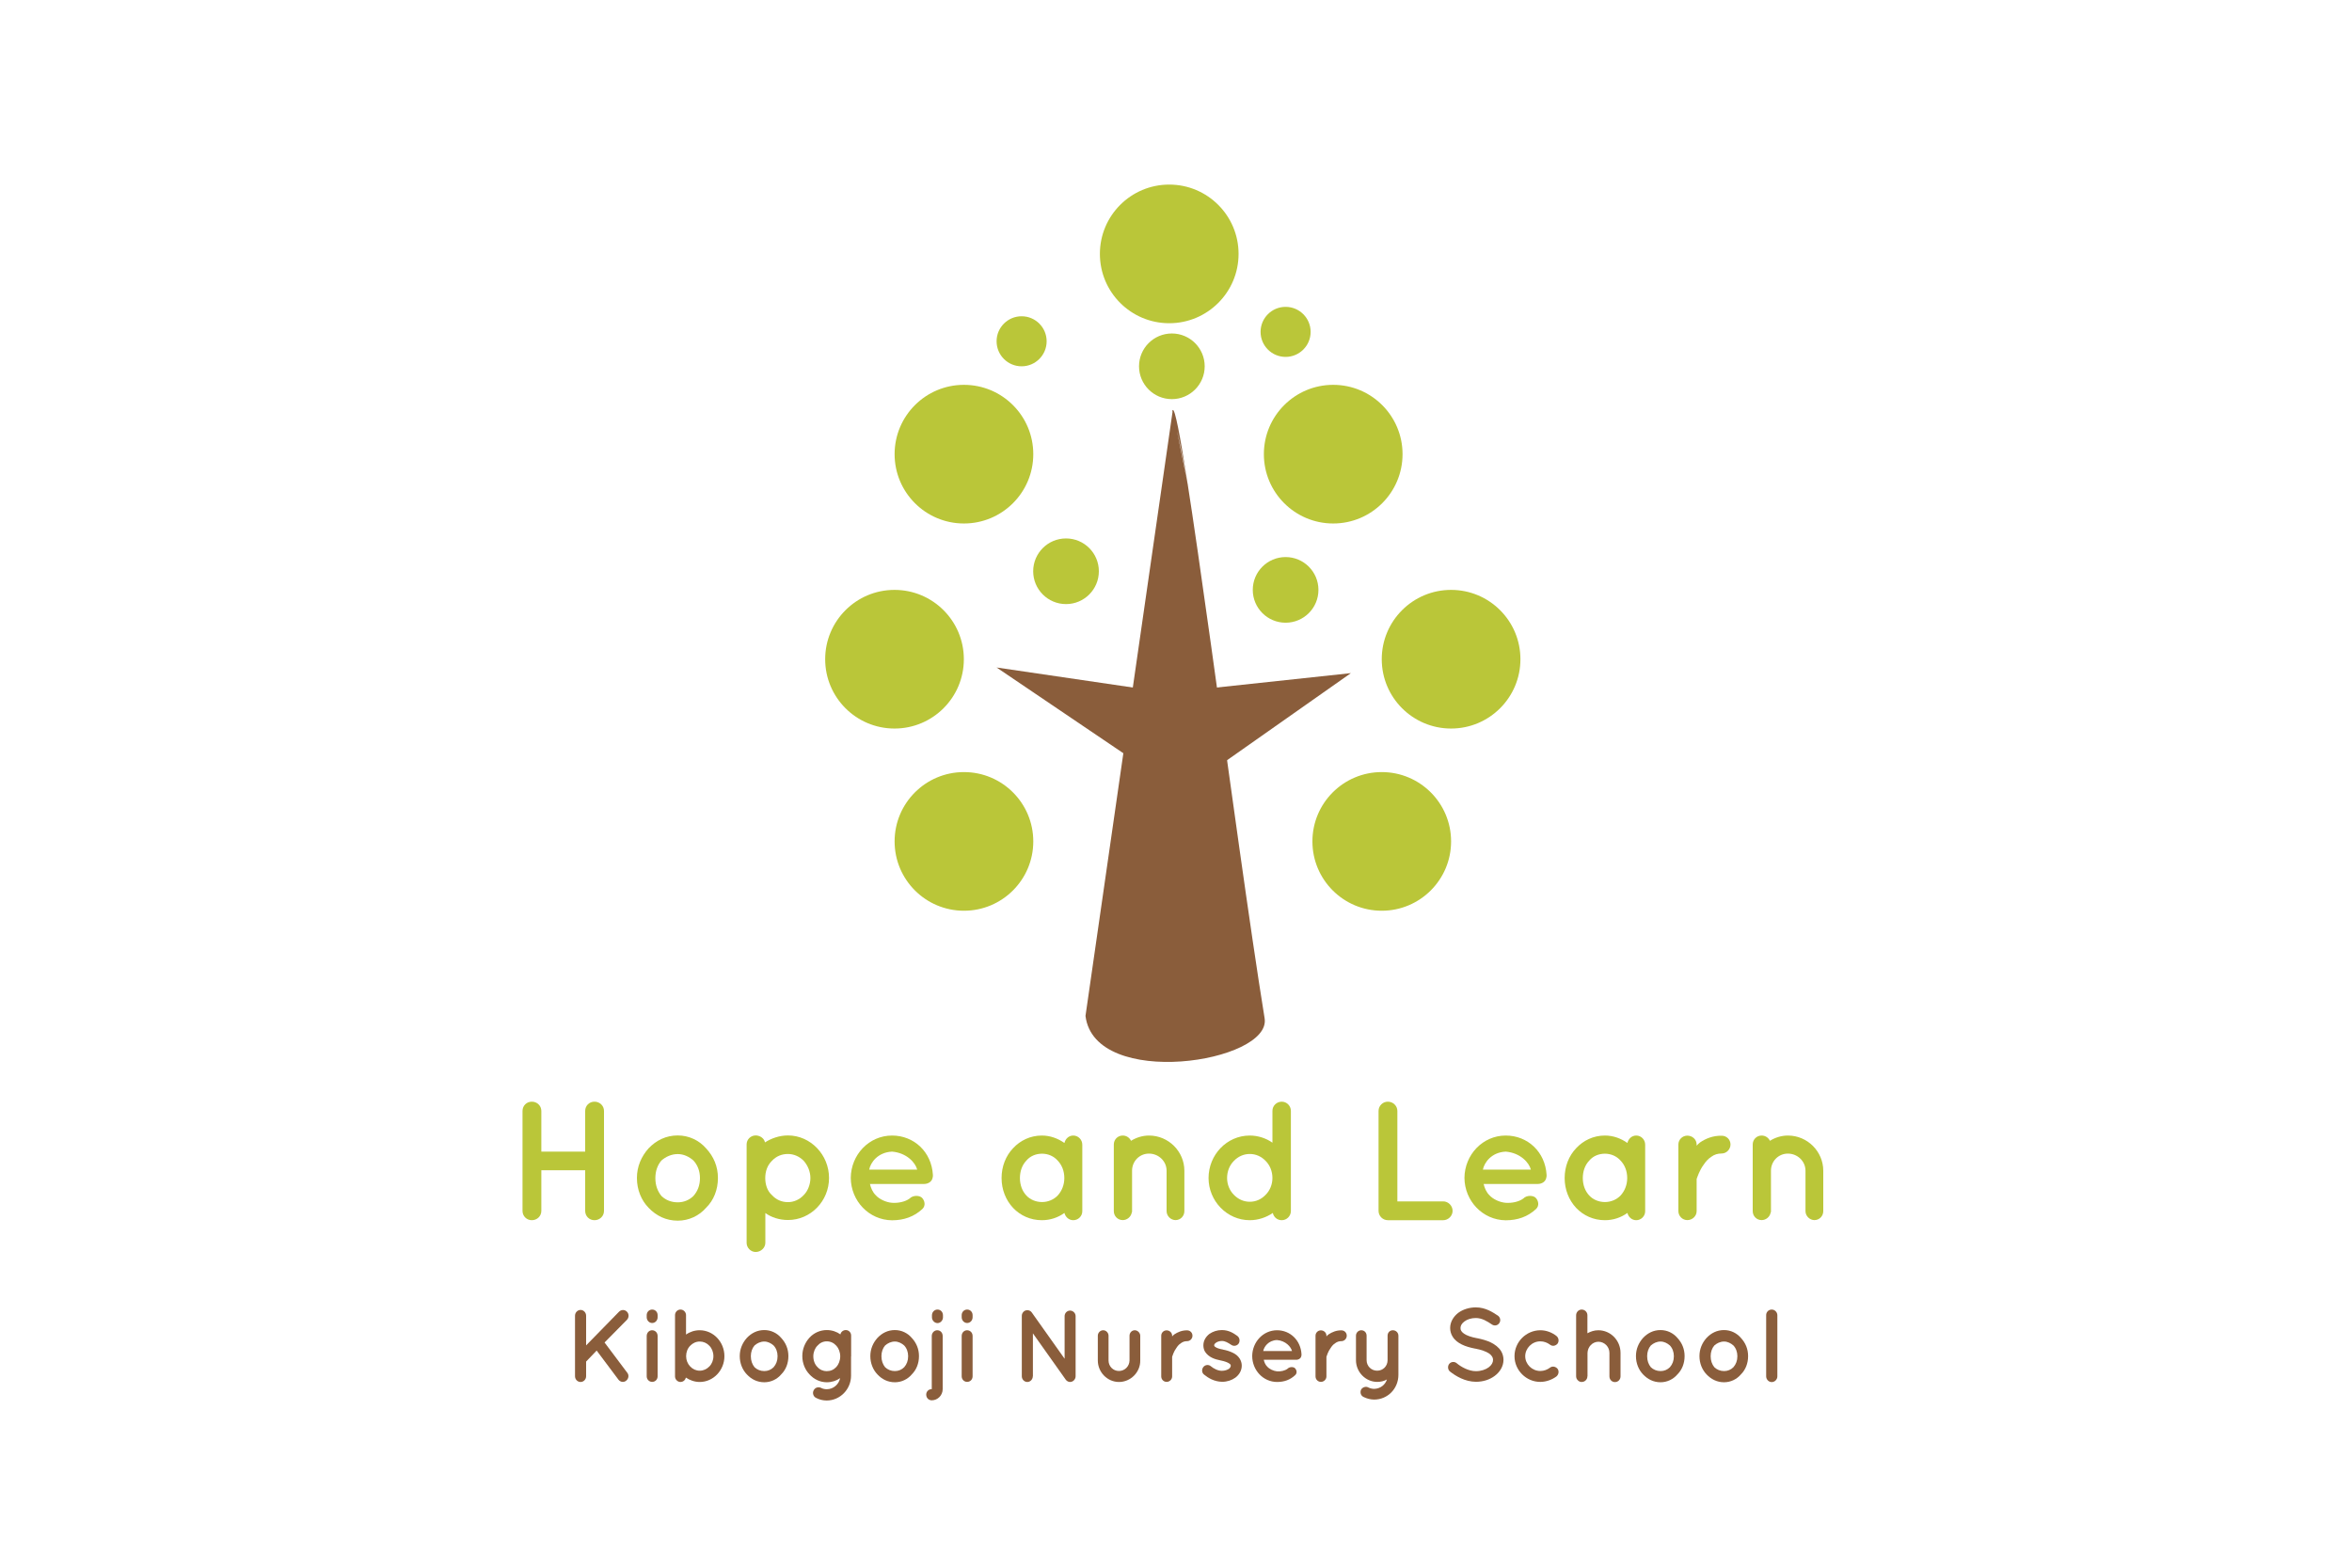 <?xml version="1.0" encoding="utf-8"?>
<!-- Generator: Adobe Illustrator 23.0.1, SVG Export Plug-In . SVG Version: 6.00 Build 0)  -->
<svg version="1.1" width="300px" height="200px" xmlns="http://www.w3.org/2000/svg" xmlns:xlink="http://www.w3.org/1999/xlink" x="0px" y="0px"
	 viewBox="0 0 250 150" style="enable-background:new 0 0 250 150;" xml:space="preserve">
<style type="text/css">
	.st0{fill:#8A5D3B;}
	.st1{fill:#BAC639;}
</style>
<g id="Steam">
</g>
<g id="Motto">
</g>
<g id="Circles">
</g>
<g id="branch">
	<g>
		<path class="st0" d="M126.27,43.28c-1.2-6.86-1.83-7.89-1.61-8.02c0.92-0.54,6.65,45.5,9.76,64.67
			c0.76,4.69-18.08,7.62-19.04-0.26l9.28-64.41"/>
		<circle class="st1" cx="102.46" cy="81.12" r="7.37"/>
		<circle class="st1" cx="95.08" cy="61.75" r="7.37"/>
		<circle class="st1" cx="102.46" cy="39.95" r="7.37"/>
		<circle class="st1" cx="141.71" cy="39.95" r="7.37"/>
		<circle class="st1" cx="124.56" cy="30.61" r="3.49"/>
		<circle class="st1" cx="113.31" cy="52.4" r="3.49"/>
		<circle class="st1" cx="136.65" cy="54.38" r="3.49"/>
		<circle class="st1" cx="136.65" cy="26.95" r="2.66"/>
		<circle class="st1" cx="108.59" cy="27.95" r="2.66"/>
		<circle class="st1" cx="124.28" cy="18.66" r="7.37"/>
		<circle class="st1" cx="154.24" cy="61.75" r="7.37"/>
		<circle class="st1" cx="146.87" cy="81.12" r="7.37"/>
		<polygon class="st0" points="124.37,65.29 127.85,74.3 143.59,63.23 		"/>
		<polygon class="st0" points="121.82,73.38 124.84,65.41 105.93,62.63 		"/>
	</g>
	<g>
		<path class="st1" d="M55.54,120.4v-10.62c0-0.56,0.43-0.99,0.99-0.99c0.56,0,1.01,0.43,1.01,0.99v4.32h4.66v-4.32
			c0-0.56,0.43-0.99,0.99-0.99c0.56,0,1.01,0.43,1.01,0.99v10.62c0,0.56-0.45,0.99-1.01,0.99c-0.56,0-0.99-0.43-0.99-0.99v-4.32
			h-4.66v4.32c0,0.56-0.45,0.99-1.01,0.99C55.98,121.39,55.54,120.96,55.54,120.4z"/>
		<path class="st1" d="M68.94,120.07c-0.77-0.79-1.24-1.91-1.24-3.17c0-1.22,0.47-2.29,1.24-3.15c0.81-0.85,1.85-1.37,3.1-1.37
			c1.19,0,2.27,0.52,3.01,1.37c0.81,0.87,1.26,1.93,1.26,3.15c0,1.26-0.45,2.38-1.26,3.17c-0.74,0.85-1.82,1.37-3.01,1.37
			C70.79,121.44,69.75,120.92,68.94,120.07z M69.66,116.91c0,0.77,0.23,1.4,0.65,1.91c0.45,0.43,1.04,0.67,1.73,0.67
			c0.63,0,1.21-0.23,1.66-0.67c0.45-0.5,0.7-1.13,0.7-1.91c0-0.74-0.25-1.39-0.7-1.87c-0.45-0.4-1.03-0.68-1.66-0.68
			c-0.68,0-1.28,0.29-1.73,0.68C69.89,115.52,69.66,116.17,69.66,116.91z"/>
		<path class="st1" d="M79.36,123.8v-6.88c0,0,0,0,0-0.02v-3.57c0-0.52,0.43-0.95,0.96-0.95c0.5,0,0.92,0.34,0.99,0.74
			c0.67-0.43,1.53-0.74,2.45-0.74c2.39,0,4.36,2.05,4.36,4.52s-1.96,4.47-4.36,4.47c-0.9,0-1.76-0.27-2.41-0.74v3.17
			c0,0.5-0.45,0.97-1.03,0.97C79.79,124.77,79.36,124.31,79.36,123.8z M81.34,116.91c0,0.7,0.23,1.39,0.7,1.8
			c0.45,0.5,1.04,0.76,1.71,0.76c0.61,0,1.22-0.25,1.69-0.76c0.41-0.41,0.7-1.1,0.7-1.8s-0.29-1.35-0.7-1.82
			c-0.47-0.49-1.08-0.74-1.69-0.74c-0.67,0-1.26,0.25-1.71,0.74C81.57,115.55,81.34,116.2,81.34,116.91z"/>
		<path class="st1" d="M90.43,116.89c0.02-2.45,1.93-4.5,4.39-4.5c2.34,0,4.2,1.75,4.34,4.18c0,0.02,0,0.05,0,0.09s0,0.13-0.02,0.16
			c-0.05,0.43-0.43,0.72-0.94,0.72h-5.73c0.09,0.41,0.29,0.88,0.61,1.19c0.38,0.43,1.1,0.76,1.73,0.81
			c0.65,0.05,1.42-0.11,1.87-0.45c0.38-0.4,1.12-0.34,1.35-0.05c0.23,0.25,0.41,0.79,0,1.17c-0.88,0.81-1.95,1.19-3.22,1.19
			C92.35,121.37,90.45,119.34,90.43,116.89z M92.39,116.01h5.1c-0.18-0.72-1.1-1.78-2.67-1.91
			C93.29,114.17,92.53,115.27,92.39,116.01z"/>
		<path class="st1" d="M115.04,116.91v3.53c0,0.52-0.43,0.95-0.96,0.95c-0.47,0-0.83-0.34-0.94-0.77c-0.68,0.49-1.5,0.77-2.4,0.77
			c-1.22,0-2.29-0.5-3.06-1.31c-0.77-0.83-1.22-1.94-1.22-3.17c0-1.24,0.45-2.36,1.22-3.17c0.77-0.83,1.84-1.35,3.06-1.35
			c0.9,0,1.71,0.31,2.4,0.79c0.11-0.45,0.47-0.79,0.94-0.79c0.52,0,0.96,0.43,0.96,0.97V116.91z M113.13,116.91
			c0-0.76-0.27-1.4-0.7-1.85c-0.43-0.49-1.04-0.74-1.67-0.74c-0.65,0-1.26,0.25-1.67,0.74c-0.43,0.45-0.68,1.1-0.68,1.85
			c0,0.74,0.25,1.39,0.68,1.85c0.41,0.45,1.03,0.7,1.67,0.7c0.63,0,1.24-0.25,1.67-0.7C112.86,118.29,113.13,117.64,113.13,116.91z"
			/>
		<path class="st1" d="M125.89,116.13v4.3c0,0.52-0.41,0.95-0.94,0.95c-0.5,0-0.95-0.43-0.95-0.95v-4.3c0-1.01-0.85-1.82-1.87-1.82
			c-1.01,0-1.8,0.81-1.8,1.82v4.3c0,0.05,0,0.11-0.04,0.18c-0.09,0.43-0.49,0.77-0.95,0.77c-0.54,0-0.95-0.43-0.95-0.95v-4.3v-2.79
			c0-0.52,0.41-0.95,0.95-0.95c0.38,0,0.72,0.22,0.88,0.56c0.54-0.34,1.21-0.56,1.91-0.56C124.22,112.39,125.89,114.1,125.89,116.13
			z"/>
		<path class="st1" d="M137.21,120.42c0,0.52-0.43,0.97-0.97,0.97c-0.49,0-0.86-0.34-0.95-0.77c-0.68,0.47-1.55,0.77-2.45,0.77
			c-2.43,0-4.38-2.05-4.38-4.48c0-2.47,1.94-4.52,4.38-4.52c0.88,0,1.75,0.29,2.41,0.76v-3.39c0-0.52,0.43-0.97,0.99-0.97
			c0.54,0,0.97,0.45,0.97,0.97v7.13c0,0,0,0,0,0.02V120.42z M132.84,114.35c-0.65,0-1.24,0.27-1.69,0.74
			c-0.45,0.45-0.72,1.1-0.72,1.82c0,0.68,0.27,1.33,0.72,1.78c0.45,0.47,1.04,0.74,1.69,0.74c0.67,0,1.24-0.27,1.69-0.74
			c0.45-0.45,0.72-1.1,0.72-1.78c0-0.72-0.27-1.37-0.72-1.82C134.08,114.62,133.5,114.35,132.84,114.35z"/>
		<path class="st1" d="M146.53,120.4v-10.62c0-0.54,0.43-0.99,0.99-0.99c0.56,0,1.01,0.45,1.01,0.99v9.61h4.88
			c0.52,0,0.99,0.45,0.99,1.01c0,0.54-0.47,0.99-0.99,0.99h-5.83c-0.04,0-0.04,0-0.04,0c-0.02,0-0.02,0-0.02,0
			C146.97,121.39,146.53,120.94,146.53,120.4z"/>
		<path class="st1" d="M155.66,116.89c0.02-2.45,1.93-4.5,4.39-4.5c2.34,0,4.2,1.75,4.34,4.18c0,0.02,0,0.05,0,0.09
			s0,0.13-0.02,0.16c-0.05,0.43-0.43,0.72-0.94,0.72h-5.73c0.09,0.41,0.29,0.88,0.61,1.19c0.38,0.43,1.1,0.76,1.73,0.81
			c0.65,0.05,1.42-0.11,1.87-0.45c0.38-0.4,1.12-0.34,1.35-0.05c0.23,0.25,0.41,0.79,0,1.17c-0.88,0.81-1.94,1.19-3.22,1.19
			C157.59,121.37,155.68,119.34,155.66,116.89z M157.62,116.01h5.1c-0.18-0.72-1.1-1.78-2.67-1.91
			C158.52,114.17,157.77,115.27,157.62,116.01z"/>
		<path class="st1" d="M174.87,116.91v3.53c0,0.52-0.43,0.95-0.95,0.95c-0.47,0-0.83-0.34-0.94-0.77c-0.68,0.49-1.5,0.77-2.39,0.77
			c-1.22,0-2.29-0.5-3.06-1.31c-0.77-0.83-1.22-1.94-1.22-3.17c0-1.24,0.45-2.36,1.22-3.17c0.77-0.83,1.84-1.35,3.06-1.35
			c0.9,0,1.71,0.31,2.39,0.79c0.11-0.45,0.47-0.79,0.94-0.79c0.52,0,0.95,0.43,0.95,0.97V116.91z M172.96,116.91
			c0-0.76-0.27-1.4-0.7-1.85c-0.43-0.49-1.04-0.74-1.67-0.74c-0.65,0-1.26,0.25-1.67,0.74c-0.43,0.45-0.68,1.1-0.68,1.85
			c0,0.74,0.25,1.39,0.68,1.85c0.41,0.45,1.03,0.7,1.67,0.7c0.63,0,1.24-0.25,1.67-0.7C172.69,118.29,172.96,117.64,172.96,116.91z"
			/>
		<path class="st1" d="M183.94,113.34c0,0.5-0.41,0.96-0.95,0.96c-0.41,0-0.77,0.11-1.08,0.34c-0.34,0.22-0.61,0.52-0.83,0.86
			c-0.43,0.58-0.65,1.26-0.74,1.51v3.42c0,0.52-0.45,0.95-0.99,0.95c-0.52,0-0.95-0.43-0.95-0.95v-7.09c0-0.52,0.43-0.94,0.95-0.94
			c0.54,0,0.99,0.41,0.99,0.94v0.13c0.11-0.13,0.25-0.27,0.38-0.36c0.59-0.4,1.37-0.72,2.27-0.7
			C183.52,112.4,183.94,112.82,183.94,113.34z"/>
		<path class="st1" d="M193.8,116.13v4.3c0,0.52-0.41,0.95-0.94,0.95c-0.5,0-0.95-0.43-0.95-0.95v-4.3c0-1.01-0.85-1.82-1.87-1.82
			c-1.01,0-1.8,0.81-1.8,1.82v4.3c0,0.05,0,0.11-0.04,0.18c-0.09,0.43-0.49,0.77-0.95,0.77c-0.54,0-0.95-0.43-0.95-0.95v-4.3v-2.79
			c0-0.52,0.41-0.95,0.95-0.95c0.38,0,0.72,0.22,0.88,0.56c0.54-0.34,1.21-0.56,1.91-0.56C192.13,112.39,193.8,114.1,193.8,116.13z"
			/>
	</g>
	<g>
		<path class="st0" d="M61.12,137.98v-6.44c0-0.32,0.26-0.61,0.59-0.61s0.59,0.29,0.59,0.61v3.16l3.5-3.58
			c0.24-0.24,0.61-0.24,0.84,0c0.23,0.23,0.23,0.62,0,0.86l-2.38,2.41l2.4,3.2c0.22,0.25,0.17,0.64-0.09,0.85
			c-0.11,0.1-0.24,0.14-0.38,0.14c-0.16,0-0.32-0.08-0.44-0.22l-2.33-3.11l-1.12,1.17v1.56c0,0.33-0.26,0.61-0.59,0.61
			S61.12,138.31,61.12,137.98z"/>
		<path class="st0" d="M69.9,131.71c0,0.33-0.25,0.61-0.58,0.61c-0.32,0-0.58-0.28-0.58-0.61v-0.23c0-0.33,0.26-0.59,0.58-0.59
			c0.33,0,0.58,0.26,0.58,0.59V131.71z M69.9,133.7v4.29c0,0.33-0.25,0.59-0.58,0.59c-0.32,0-0.58-0.26-0.58-0.59v-4.29
			c0-0.35,0.26-0.61,0.58-0.61C69.65,133.1,69.9,133.35,69.9,133.7z"/>
		<path class="st0" d="M71.75,135.85c0-0.01,0-0.01,0-0.01v-4.36c0-0.32,0.26-0.59,0.58-0.59c0.33,0,0.59,0.28,0.59,0.59v2.07
			c0.4-0.29,0.92-0.46,1.45-0.46c1.46,0,2.63,1.25,2.63,2.76c0,1.49-1.17,2.74-2.63,2.74c-0.54,0-1.06-0.19-1.47-0.47
			c-0.05,0.26-0.28,0.47-0.57,0.47c-0.32,0-0.58-0.28-0.58-0.59V135.85z M72.93,135.85c0,0.42,0.16,0.81,0.43,1.09
			c0.27,0.29,0.62,0.45,1.02,0.45c0.39,0,0.75-0.17,1.02-0.45c0.27-0.27,0.43-0.67,0.43-1.09c0-0.44-0.16-0.84-0.43-1.11
			c-0.27-0.29-0.63-0.45-1.02-0.45c-0.4,0-0.75,0.17-1.02,0.45C73.09,135.01,72.93,135.41,72.93,135.85z"/>
		<path class="st0" d="M79.38,137.78c-0.46-0.48-0.75-1.17-0.75-1.94c0-0.75,0.28-1.4,0.75-1.93c0.49-0.52,1.11-0.84,1.86-0.84
			c0.71,0,1.36,0.32,1.8,0.84c0.49,0.53,0.76,1.18,0.76,1.93c0,0.77-0.27,1.45-0.76,1.94c-0.44,0.52-1.09,0.84-1.8,0.84
			C80.49,138.62,79.86,138.3,79.38,137.78z M79.81,135.85c0,0.47,0.14,0.86,0.39,1.17c0.27,0.26,0.63,0.41,1.04,0.41
			c0.38,0,0.72-0.14,0.99-0.41c0.27-0.31,0.42-0.69,0.42-1.17c0-0.45-0.15-0.85-0.42-1.14c-0.27-0.24-0.62-0.42-0.99-0.42
			c-0.41,0-0.77,0.18-1.04,0.42C79.95,135,79.81,135.4,79.81,135.85z"/>
		<path class="st0" d="M90.46,135.87v2.05c0,1.44-1.16,2.64-2.59,2.64c-0.4,0-0.8-0.1-1.13-0.28c-0.28-0.13-0.41-0.5-0.26-0.79
			c0.14-0.3,0.48-0.41,0.78-0.28c0.18,0.1,0.39,0.15,0.62,0.15c0.7,0,1.28-0.51,1.42-1.18c-0.39,0.28-0.89,0.44-1.42,0.44
			c-0.71,0-1.37-0.32-1.84-0.84c-0.46-0.48-0.76-1.17-0.76-1.94c0-0.76,0.29-1.44,0.76-1.96c0.46-0.5,1.12-0.81,1.84-0.81
			c0.56,0,1.06,0.18,1.45,0.46c0.05-0.26,0.29-0.46,0.57-0.46c0.32,0,0.57,0.26,0.57,0.58v2.19V135.87z M89.31,135.86
			c0-0.44-0.17-0.86-0.41-1.12c-0.28-0.31-0.62-0.47-1.03-0.47c-0.38,0-0.73,0.17-0.99,0.47c-0.26,0.26-0.43,0.68-0.43,1.12
			c0,0.46,0.17,0.88,0.43,1.13c0.26,0.3,0.62,0.45,0.99,0.45c0.41,0,0.75-0.15,1.03-0.45C89.13,136.74,89.31,136.32,89.31,135.86z"
			/>
		<path class="st0" d="M93.26,137.78c-0.46-0.48-0.75-1.17-0.75-1.94c0-0.75,0.28-1.4,0.75-1.93c0.49-0.52,1.11-0.84,1.86-0.84
			c0.71,0,1.36,0.32,1.8,0.84c0.49,0.53,0.76,1.18,0.76,1.93c0,0.77-0.27,1.45-0.76,1.94c-0.44,0.52-1.09,0.84-1.8,0.84
			C94.37,138.62,93.74,138.3,93.26,137.78z M93.69,135.85c0,0.47,0.14,0.86,0.39,1.17c0.27,0.26,0.63,0.41,1.04,0.41
			c0.38,0,0.72-0.14,0.99-0.41c0.27-0.31,0.42-0.69,0.42-1.17c0-0.45-0.15-0.85-0.42-1.14c-0.27-0.24-0.62-0.42-0.99-0.42
			c-0.41,0-0.77,0.18-1.04,0.42C93.83,135,93.69,135.4,93.69,135.85z"/>
		<path class="st0" d="M98.45,139.93c0-0.32,0.25-0.58,0.59-0.58v-5.65c0-0.34,0.27-0.61,0.58-0.61c0.33,0,0.58,0.26,0.58,0.61v5.65
			c0,0.65-0.52,1.19-1.17,1.19C98.7,140.53,98.45,140.28,98.45,139.93z M99.06,131.72v-0.22c0-0.35,0.27-0.61,0.59-0.61
			s0.58,0.25,0.58,0.61v0.22c0,0.32-0.26,0.61-0.58,0.61S99.06,132.04,99.06,131.72z"/>
		<path class="st0" d="M103.38,131.71c0,0.33-0.25,0.61-0.58,0.61c-0.32,0-0.58-0.28-0.58-0.61v-0.23c0-0.33,0.26-0.59,0.58-0.59
			c0.33,0,0.58,0.26,0.58,0.59V131.71z M103.38,133.7v4.29c0,0.33-0.25,0.59-0.58,0.59c-0.32,0-0.58-0.26-0.58-0.59v-4.29
			c0-0.35,0.26-0.61,0.58-0.61C103.13,133.1,103.38,133.35,103.38,133.7z"/>
		<path class="st0" d="M109.78,137.98c0,0.33-0.27,0.61-0.58,0.61c-0.33,0-0.59-0.28-0.59-0.61v-6.39c0,0,0,0,0-0.01
			c-0.01-0.19,0.08-0.38,0.24-0.51c0.27-0.19,0.64-0.13,0.82,0.13l3.49,4.92v-4.53c0-0.32,0.26-0.59,0.58-0.59s0.59,0.27,0.59,0.59
			v6.39c0,0.33-0.27,0.61-0.59,0.61c-0.17,0-0.33-0.09-0.44-0.22c-0.02-0.02-0.04-0.04-0.05-0.07l-3.46-4.88V137.98z"/>
		<path class="st0" d="M118.94,138.59c-1.23,0-2.25-1.03-2.25-2.29v-2.63c0-0.31,0.26-0.58,0.57-0.58c0.32,0,0.57,0.28,0.57,0.58
			v2.63c0,0.63,0.49,1.12,1.1,1.12c0.63,0,1.12-0.5,1.13-1.12v-2.63c0-0.31,0.24-0.58,0.56-0.58c0.3,0,0.58,0.28,0.58,0.58v2.63
			C121.22,137.55,120.18,138.59,118.94,138.59z"/>
		<path class="st0" d="M126.75,133.67c0,0.31-0.25,0.58-0.57,0.58c-0.25,0-0.46,0.07-0.65,0.21c-0.21,0.13-0.37,0.32-0.5,0.53
			c-0.26,0.35-0.39,0.77-0.44,0.92V138c0,0.32-0.27,0.58-0.59,0.58c-0.31,0-0.57-0.26-0.57-0.58v-4.33c0-0.32,0.26-0.57,0.57-0.57
			c0.32,0,0.59,0.25,0.59,0.57v0.08c0.07-0.08,0.15-0.17,0.23-0.22c0.36-0.24,0.82-0.44,1.36-0.43
			C126.5,133.1,126.75,133.35,126.75,133.67z"/>
		<path class="st0" d="M127.9,137.01c0.19-0.26,0.57-0.3,0.81-0.09c0.28,0.24,0.77,0.5,1.19,0.48c0.29,0,0.56-0.1,0.73-0.21
			c0.15-0.13,0.19-0.24,0.19-0.33c0-0.06-0.01-0.08-0.03-0.11c-0.01-0.03-0.05-0.08-0.14-0.13c-0.15-0.11-0.47-0.23-0.86-0.31h-0.01
			c-0.33-0.07-0.66-0.15-0.94-0.29c-0.29-0.14-0.55-0.34-0.75-0.64c-0.12-0.2-0.18-0.44-0.18-0.69c0-0.51,0.28-0.93,0.64-1.21
			c0.38-0.26,0.83-0.41,1.33-0.41c0.75,0,1.27,0.36,1.62,0.61c0.26,0.18,0.33,0.54,0.17,0.81c-0.17,0.26-0.53,0.34-0.8,0.15
			c-0.35-0.23-0.65-0.41-0.99-0.41c-0.27,0-0.51,0.09-0.65,0.2c-0.14,0.1-0.17,0.2-0.17,0.25c0,0.04,0,0.06,0.02,0.09
			c0.01,0.02,0.04,0.07,0.12,0.11c0.14,0.1,0.42,0.2,0.79,0.26l0.01,0.01h0.01c0.36,0.07,0.69,0.17,1,0.32
			c0.29,0.13,0.58,0.34,0.77,0.65c0.13,0.22,0.21,0.47,0.21,0.73c0,0.54-0.29,0.99-0.68,1.28c-0.39,0.28-0.88,0.44-1.4,0.44
			c-0.84-0.01-1.49-0.41-1.92-0.76C127.74,137.63,127.71,137.26,127.9,137.01z"/>
		<path class="st0" d="M133.1,135.84c0.01-1.5,1.16-2.75,2.64-2.75c1.4,0,2.52,1.07,2.6,2.55c0,0.01,0,0.03,0,0.05
			c0,0.02,0,0.08-0.01,0.1c-0.03,0.26-0.26,0.44-0.56,0.44h-3.44c0.05,0.25,0.17,0.54,0.37,0.73c0.23,0.26,0.66,0.46,1.04,0.5
			c0.39,0.03,0.85-0.07,1.12-0.28c0.23-0.24,0.67-0.21,0.81-0.03c0.14,0.15,0.25,0.48,0,0.71c-0.53,0.5-1.17,0.73-1.93,0.73
			C134.25,138.58,133.11,137.33,133.1,135.84z M134.27,135.3h3.06c-0.11-0.44-0.66-1.09-1.6-1.17
			C134.81,134.17,134.36,134.85,134.27,135.3z"/>
		<path class="st0" d="M143.15,133.67c0,0.31-0.25,0.58-0.57,0.58c-0.25,0-0.46,0.07-0.65,0.21c-0.21,0.13-0.37,0.32-0.5,0.53
			c-0.26,0.35-0.39,0.77-0.44,0.92V138c0,0.32-0.27,0.58-0.59,0.58c-0.31,0-0.57-0.26-0.57-0.58v-4.33c0-0.32,0.26-0.57,0.57-0.57
			c0.32,0,0.59,0.25,0.59,0.57v0.08c0.06-0.08,0.15-0.17,0.23-0.22c0.36-0.24,0.82-0.44,1.36-0.43
			C142.9,133.1,143.15,133.35,143.15,133.67z"/>
		<path class="st0" d="M148.64,133.67v2.6v1.56c0,1.47-1.14,2.63-2.58,2.63c-0.39,0-0.79-0.11-1.11-0.27
			c-0.3-0.13-0.41-0.47-0.28-0.78c0.14-0.26,0.51-0.39,0.77-0.24c0.21,0.1,0.41,0.15,0.63,0.15c0.64-0.01,1.18-0.43,1.35-1
			c-0.3,0.18-0.67,0.26-1.03,0.26c-1.24,0-2.26-1.05-2.26-2.31v-2.6c0-0.33,0.27-0.58,0.56-0.58c0.33,0,0.57,0.25,0.57,0.58v2.6
			c0,0.64,0.51,1.12,1.12,1.12c0.62,0,1.11-0.48,1.11-1.12v-2.6c0-0.33,0.24-0.58,0.56-0.58
			C148.37,133.09,148.64,133.34,148.64,133.67z"/>
		<path class="st0" d="M154.04,136.67c0.19-0.24,0.55-0.28,0.79-0.08c0.47,0.4,1.3,0.86,2.06,0.85c0.54,0,1.03-0.17,1.35-0.41
			c0.32-0.24,0.46-0.52,0.46-0.79c0-0.14-0.03-0.24-0.1-0.35c-0.07-0.11-0.16-0.22-0.32-0.33c-0.31-0.21-0.84-0.4-1.48-0.52h-0.02
			c-0.51-0.1-0.98-0.23-1.39-0.43s-0.77-0.47-1-0.86c-0.16-0.26-0.25-0.57-0.25-0.9c0-0.66,0.37-1.23,0.86-1.61
			c0.51-0.37,1.17-0.58,1.87-0.58c1.04,0,1.8,0.52,2.35,0.88c0.25,0.18,0.32,0.53,0.15,0.78c-0.16,0.26-0.51,0.34-0.77,0.17
			c-0.55-0.37-1.08-0.7-1.74-0.7c-0.49,0-0.92,0.15-1.21,0.37c-0.29,0.22-0.41,0.46-0.41,0.69c0,0.13,0.02,0.22,0.08,0.31
			c0.05,0.09,0.15,0.19,0.29,0.29c0.28,0.2,0.77,0.37,1.35,0.48h0.02c0.55,0.11,1.06,0.25,1.49,0.46c0.44,0.22,0.83,0.51,1.08,0.91
			c0.16,0.26,0.26,0.59,0.26,0.93c0,0.7-0.39,1.31-0.93,1.71c-0.53,0.4-1.23,0.63-2,0.63c-1.17-0.01-2.15-0.61-2.77-1.1
			C153.89,137.28,153.85,136.91,154.04,136.67z"/>
		<path class="st0" d="M160.98,135.85c0-1.53,1.25-2.75,2.74-2.76c0.65,0,1.25,0.24,1.72,0.61c0.25,0.2,0.29,0.57,0.12,0.81
			c-0.22,0.26-0.56,0.31-0.81,0.11c-0.28-0.21-0.63-0.35-1.03-0.35c-0.88,0-1.6,0.74-1.6,1.58c0,0.85,0.72,1.57,1.6,1.57
			c0.39,0,0.75-0.14,1.03-0.35c0.24-0.19,0.59-0.14,0.81,0.12c0.17,0.24,0.13,0.59-0.12,0.81c-0.46,0.34-1.07,0.58-1.72,0.58
			C162.24,138.59,160.98,137.35,160.98,135.85z"/>
		<path class="st0" d="M168.73,137.98c0,0.34-0.27,0.61-0.61,0.61c-0.27,0-0.5-0.2-0.57-0.45c-0.01-0.04-0.02-0.1-0.02-0.15v-6.49
			c0-0.34,0.27-0.61,0.59-0.61c0.33,0,0.61,0.26,0.61,0.61v1.91c0.35-0.19,0.73-0.32,1.16-0.32c1.31,0,2.36,1.09,2.36,2.41v2.49
			c0,0.34-0.26,0.61-0.59,0.61s-0.59-0.26-0.59-0.61v-2.49c0-0.65-0.52-1.18-1.17-1.19c-0.64,0.01-1.14,0.54-1.16,1.19V137.98z"/>
		<path class="st0" d="M174.64,137.78c-0.46-0.48-0.75-1.17-0.75-1.94c0-0.75,0.28-1.4,0.75-1.93c0.49-0.52,1.11-0.84,1.86-0.84
			c0.71,0,1.36,0.32,1.8,0.84c0.49,0.53,0.76,1.18,0.76,1.93c0,0.77-0.27,1.45-0.76,1.94c-0.44,0.52-1.09,0.84-1.8,0.84
			C175.76,138.62,175.13,138.3,174.64,137.78z M175.08,135.85c0,0.47,0.14,0.86,0.39,1.17c0.27,0.26,0.63,0.41,1.04,0.41
			c0.38,0,0.72-0.14,0.99-0.41c0.27-0.31,0.42-0.69,0.42-1.17c0-0.45-0.15-0.85-0.42-1.14c-0.27-0.24-0.62-0.42-0.99-0.42
			c-0.41,0-0.77,0.18-1.04,0.42C175.22,135,175.08,135.4,175.08,135.85z"/>
		<path class="st0" d="M181.39,137.78c-0.46-0.48-0.75-1.17-0.75-1.94c0-0.75,0.28-1.4,0.75-1.93c0.49-0.52,1.11-0.84,1.86-0.84
			c0.71,0,1.36,0.32,1.8,0.84c0.49,0.53,0.76,1.18,0.76,1.93c0,0.77-0.27,1.45-0.76,1.94c-0.44,0.52-1.09,0.84-1.8,0.84
			C182.51,138.62,181.88,138.3,181.39,137.78z M181.83,135.85c0,0.47,0.14,0.86,0.39,1.17c0.27,0.26,0.63,0.41,1.04,0.41
			c0.38,0,0.72-0.14,0.99-0.41c0.27-0.31,0.42-0.69,0.42-1.17c0-0.45-0.15-0.85-0.42-1.14c-0.27-0.24-0.62-0.42-0.99-0.42
			c-0.41,0-0.77,0.18-1.04,0.42C181.97,135,181.83,135.4,181.83,135.85z"/>
		<path class="st0" d="M188.32,130.89c0.33,0,0.6,0.28,0.6,0.61v6.49c0,0.33-0.27,0.61-0.6,0.61c-0.32,0-0.59-0.28-0.59-0.61v-6.49
			C187.72,131.16,187.99,130.89,188.32,130.89z"/>
	</g>
</g>
</svg>
